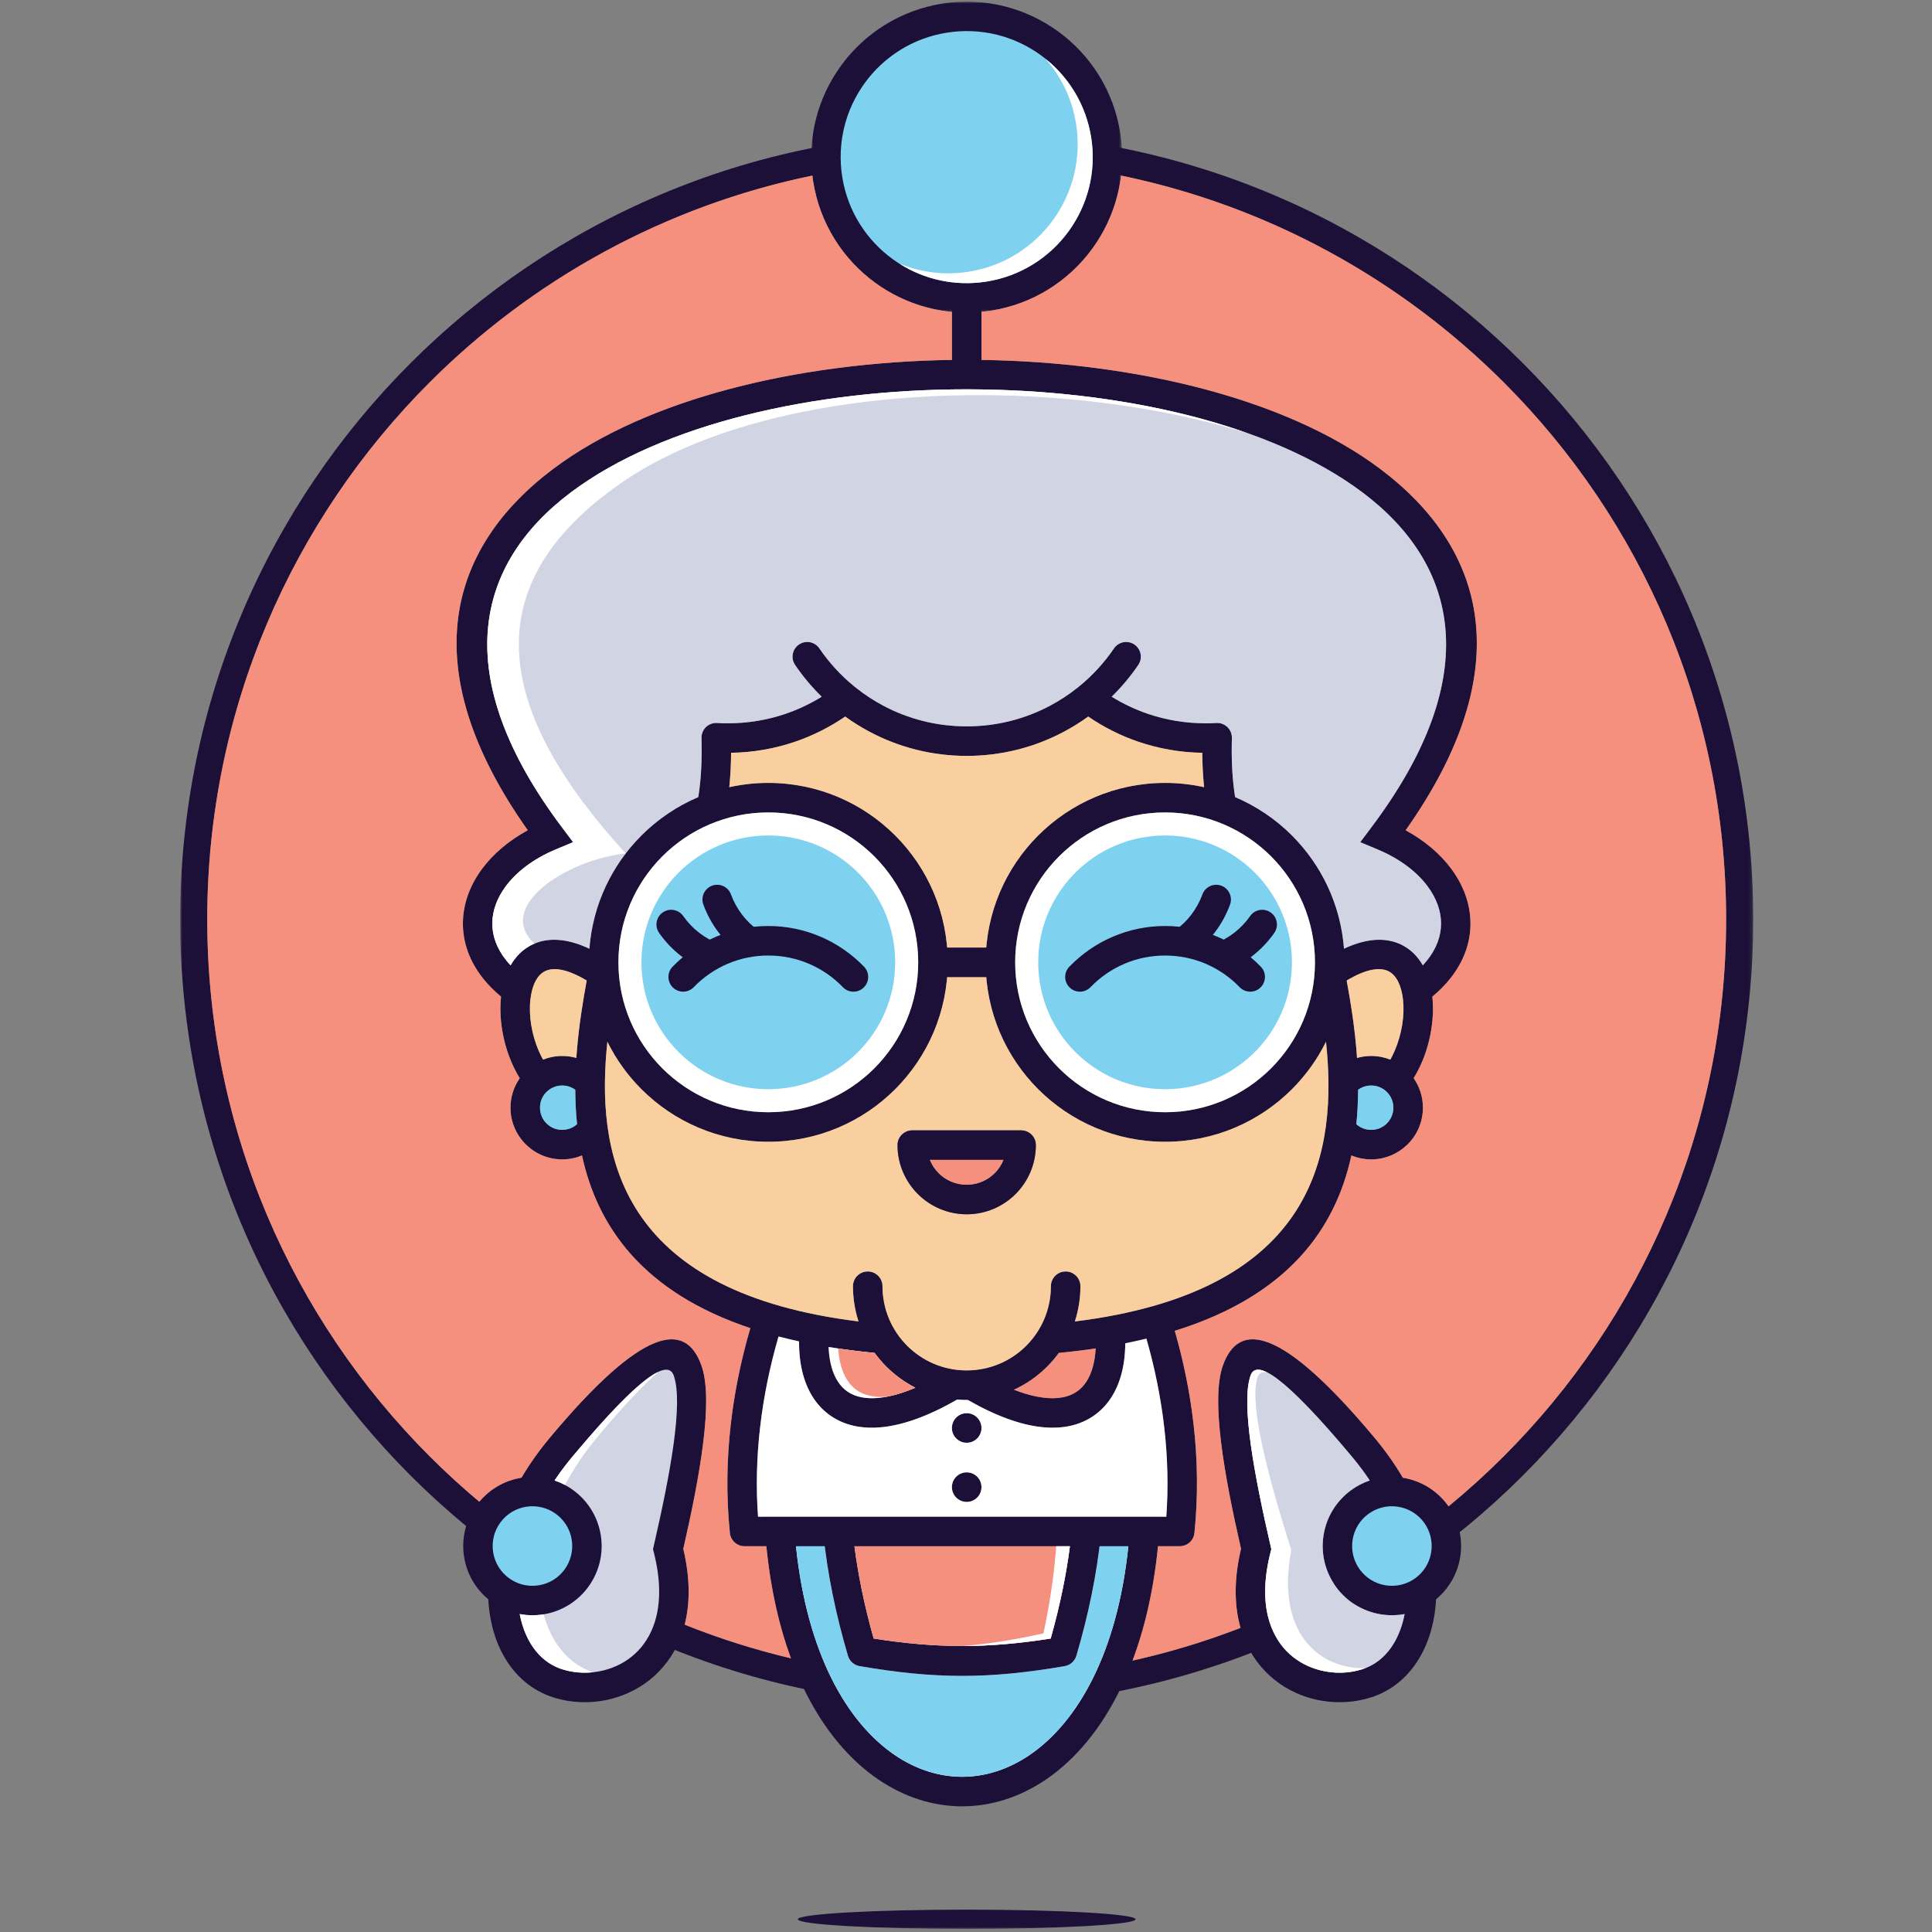 <?xml version="1.0" encoding="UTF-8"?>
<svg width="512px" height="512px" viewBox="0 0 512 512" version="1.1" xmlns="http://www.w3.org/2000/svg" xmlns:xlink="http://www.w3.org/1999/xlink">
    <rect x="0" y="0" width="512" height="512" fill="#808080" stroke="none"/>
    <title>512x512</title>
    <defs>
        <polygon id="path-1" points="0 0 416.835 0 416.835 475.988 0 475.988"></polygon>
        <polygon id="path-3" points="-2.33953621e-14 -9.35814484e-14 82.398 -9.35814484e-14 82.398 82.397 -2.33953621e-14 82.397"></polygon>
    </defs>
    <g id="512x512" stroke="none" stroke-width="1" fill="none" fill-rule="evenodd">
        <g id="logo" transform="translate(47.792, 0.439)">
            <g id="Group-4" transform="translate(0, 34.75)">
                <mask id="mask-2" fill="white">
                    <use xlink:href="#path-1"></use>
                </mask>
                <g id="Clip-2"></g>
                <path d="M208.391,470.887 C233.105,470.887 253.14,472.029 253.14,473.437 C253.14,474.845 233.105,475.988 208.391,475.988 C183.671,475.988 163.636,474.845 163.636,473.437 C163.636,472.029 183.671,470.887 208.391,470.887" id="Fill-1" fill="#1C1038" mask="url(#mask-2)"></path>
                <path d="M350.703,66.13 C314.285,29.711 263.966,7.183 208.391,7.183 C152.814,7.183 102.5,29.711 66.08,66.13 C29.66,102.551 7.133,152.867 7.133,208.442 C7.133,264.017 29.66,314.333 66.08,350.753 C102.5,387.173 152.814,409.699 208.391,409.699 C263.966,409.699 314.285,387.173 350.703,350.753 C387.126,314.333 409.649,264.017 409.649,208.442 C409.649,152.865 387.126,102.549 350.703,66.13 Z M208.391,0 C265.954,0 318.067,23.332 355.782,61.05 C393.502,98.768 416.835,150.881 416.835,208.442 C416.835,266.001 393.502,318.115 355.782,355.833 C318.062,393.55 265.949,416.882 208.391,416.882 C150.832,416.882 98.718,393.55 61,355.833 C23.282,318.115 -0.049,266.001 -0.049,208.442 C-0.049,150.884 23.282,98.769 61,61.05 C98.718,23.332 150.832,0 208.391,0 L208.391,0 Z" id="Fill-3" fill="#1C1038" mask="url(#mask-2)"></path>
            </g>
            <path d="M114.21,254.333 C115.989,255.539 116.455,257.964 115.247,259.742 C114.043,261.523 111.618,261.988 109.84,260.783 C103.541,256.5 99.28,255.675 96.677,256.917 C94.429,257.99 93.158,260.898 92.763,264.487 C92.294,268.715 93.092,273.686 94.974,278.051 C95.877,280.143 97.031,282.074 98.412,283.669 L92.016,288.244 C90.324,286.144 88.908,283.725 87.793,281.141 C85.4,275.597 84.394,269.203 84.993,263.682 C83.211,262.208 81.681,260.666 80.395,259.074 C76.597,254.388 74.855,249.287 74.883,244.211 C74.911,239.162 76.693,234.226 79.952,229.825 C82.866,225.887 86.978,222.365 92.065,219.586 C61.819,176.827 70.8,144.856 98.846,123.798 C124.493,104.541 166.505,94.912 208.391,94.912 C250.276,94.912 292.293,104.541 317.94,123.798 C345.98,144.856 354.966,176.827 324.721,219.585 C329.805,222.365 333.915,225.887 336.829,229.825 C340.088,234.226 341.871,239.162 341.901,244.211 C341.925,249.287 340.182,254.388 336.386,259.074 C335.102,260.666 333.575,262.206 331.792,263.682 C332.388,269.203 331.383,275.597 328.992,281.141 C327.976,283.495 326.708,285.714 325.211,287.677 L318.931,282.989 C320.067,281.536 321.028,279.854 321.807,278.051 C323.691,273.686 324.487,268.715 324.023,264.487 C323.628,260.898 322.356,257.99 320.105,256.917 C317.501,255.675 313.243,256.5 306.946,260.783 C305.163,261.988 302.743,261.523 301.534,259.742 C300.33,257.964 300.794,255.539 302.572,254.333 C311.54,248.236 318.484,247.478 323.47,249.856 C325.971,251.05 327.891,252.973 329.269,255.379 C329.647,254.974 330.005,254.566 330.336,254.154 C332.933,250.948 334.124,247.554 334.106,244.241 C334.089,240.903 332.843,237.547 330.563,234.472 C327.665,230.558 323.13,227.118 317.314,224.683 L312.69,222.745 L315.697,218.738 C345.865,178.559 338.56,149.03 313.259,130.033 C289.026,111.835 248.769,102.737 208.391,102.737 C168.011,102.737 127.756,111.837 103.522,130.034 C78.221,149.032 70.918,178.56 101.088,218.738 L104.097,222.745 L99.467,224.683 C93.652,227.118 89.116,230.558 86.219,234.472 C83.942,237.547 82.695,240.903 82.677,244.241 C82.658,247.554 83.849,250.948 86.447,254.154 C86.78,254.565 87.135,254.975 87.517,255.379 C88.89,252.975 90.814,251.05 93.316,249.856 C98.297,247.478 105.241,248.236 114.21,254.333" id="Fill-5" fill="#1C1038"></path>
            <path d="M158.881,405.417 C165.739,497.317 248.647,497.317 255.504,405.417 L158.881,405.417" id="Fill-6" fill="#FFFFFF"></path>
            <path d="M184.921,471.105 C169.692,460.731 157.461,438.898 154.985,405.707 L154.669,401.504 L259.712,401.504 L259.401,405.707 C256.922,438.898 244.69,460.731 229.462,471.105 C222.464,475.87 214.837,478.255 207.191,478.255 C199.546,478.255 191.922,475.87 184.921,471.105 Z M163.153,409.328 C166.073,437.516 176.516,455.932 189.325,464.655 C194.977,468.504 201.093,470.428 207.191,470.428 C213.288,470.428 219.409,468.504 225.06,464.655 C237.87,455.932 248.311,437.516 251.234,409.328 L163.153,409.328 L163.153,409.328 Z" id="Fill-7" fill="#1C1038"></path>
            <path d="M207.191,409.328 L149.521,409.328 C147.401,409.328 145.673,407.642 145.611,405.535 C144.654,396.077 144.782,386.471 145.881,376.892 C147.007,367.088 149.168,357.27 152.24,347.64 L158.328,349.502 L171.424,352.033 C166.075,352.09 161.74,352.165 158.974,352.254 C156.435,360.65 154.631,369.206 153.649,377.779 C152.733,385.734 152.525,393.683 153.095,401.504 L261.29,401.504 C261.857,393.683 261.653,385.734 260.737,377.779 C259.75,369.206 257.947,360.65 255.407,352.254 L262.61,349.134 C265.439,358.285 267.434,367.594 268.502,376.892 C269.613,386.564 269.732,396.264 268.745,405.814 C268.541,407.824 266.843,409.322 264.865,409.32 L264.865,409.328 L207.191,409.328" id="Fill-8" fill="#1C1038"></path>
            <path d="M281.168,431.67 C279.343,425.821 279.057,418.607 281.091,410.015 C276.577,390.253 273.106,370.534 276.254,361.533 C280.47,349.461 291.864,351.141 316.451,380.549 C323.261,388.694 327.785,397.194 330.316,405.31 C332.898,413.582 333.426,421.49 332.221,428.264 C330.954,435.374 327.78,441.307 323.049,445.264 C320.828,447.121 318.275,448.535 315.429,449.422 C310.617,450.926 305.278,451.07 300.237,449.794 C296.088,448.743 292.106,446.721 288.761,443.694 C285.414,440.667 282.729,436.665 281.168,431.67 Z M288.898,410.998 C287.001,418.498 287.141,424.587 288.63,429.35 C289.752,432.951 291.647,435.799 293.987,437.916 C296.327,440.033 299.155,441.458 302.134,442.213 C305.793,443.141 309.651,443.041 313.107,441.962 C314.948,441.388 316.6,440.472 318.038,439.273 C321.334,436.516 323.576,432.205 324.517,426.921 C325.517,421.304 325.053,414.667 322.857,407.633 C320.616,400.447 316.573,392.871 310.461,385.561 C292.433,364.003 285.163,359.682 283.618,364.1 C281.048,371.453 284.558,390.251 288.911,409.179 L289.124,410.1 L288.898,410.998 L288.898,410.998 Z" id="Fill-9" fill="#1C1038"></path>
            <path d="M323.308,395.01 C331.183,396.244 336.573,403.631 335.339,411.509 C334.106,419.387 326.721,424.774 318.841,423.543 C310.962,422.31 305.576,414.922 306.809,407.043 C308.043,399.167 315.429,393.778 323.308,395.01" id="Fill-10" fill="#7ED2EF"></path>
            <path d="M329.592,403.059 C328.005,400.883 325.585,399.311 322.709,398.862 C319.829,398.411 317.037,399.171 314.859,400.757 C312.681,402.344 311.111,404.766 310.66,407.639 C310.209,410.522 310.966,413.312 312.558,415.49 C314.136,417.656 316.544,419.226 319.398,419.684 L319.437,419.689 C322.321,420.14 325.113,419.381 327.291,417.793 C329.456,416.214 331.021,413.81 331.481,410.953 L331.49,410.913 C331.941,408.03 331.179,405.24 329.592,403.059 Z M323.904,391.159 C328.907,391.94 333.119,394.682 335.888,398.475 C338.574,402.16 339.896,406.837 339.249,411.683 L339.19,412.106 C338.407,417.11 335.668,421.323 331.876,424.089 C328.193,426.778 323.512,428.099 318.666,427.454 L318.246,427.392 C313.243,426.612 309.027,423.872 306.261,420.077 C303.496,416.286 302.172,411.441 302.955,406.448 C303.738,401.444 306.478,397.231 310.273,394.463 C314.063,391.696 318.909,390.376 323.904,391.159 L323.904,391.159 Z" id="Fill-11" fill="#1C1038"></path>
            <path d="M129.278,410.049 C136.707,439.399 115.294,450.431 100.114,445.693 C82.326,440.141 78.594,409.766 100.931,383.053 C143.544,332.088 138.249,371.057 129.278,410.049" id="Fill-12" fill="#D1D4E2"></path>
            <path d="M125.756,429.35 C127.243,424.587 127.385,418.498 125.488,410.998 L125.262,410.1 L125.473,409.179 C129.827,390.251 133.333,371.453 130.763,364.1 C129.219,359.682 121.948,364.003 103.925,385.561 C97.81,392.871 93.771,400.447 91.529,407.633 C89.333,414.667 88.869,421.304 89.869,426.921 C90.809,432.205 93.052,436.516 96.348,439.273 C97.785,440.472 99.437,441.388 101.276,441.962 C104.732,443.041 108.589,443.141 112.252,442.213 C115.23,441.458 118.056,440.033 120.395,437.916 C122.737,435.799 124.632,432.951 125.756,429.35 Z M133.29,410.015 C135.326,418.607 135.043,425.821 133.214,431.67 C131.656,436.665 128.972,440.667 125.624,443.694 C122.275,446.721 118.298,448.743 114.146,449.794 C109.108,451.07 103.769,450.926 98.954,449.422 C96.108,448.535 93.556,447.121 91.338,445.264 C86.602,441.307 83.432,435.374 82.164,428.264 C80.958,421.49 81.488,413.582 84.067,405.31 C86.602,397.194 91.122,388.694 97.934,380.549 C122.522,351.141 133.911,349.461 138.132,361.533 C141.276,370.534 137.809,390.253 133.29,410.015 L133.29,410.015 Z" id="Fill-13" fill="#1C1038"></path>
            <path d="M91.078,395.01 C83.201,396.244 77.812,403.631 79.046,411.509 C80.278,419.387 87.666,424.774 95.545,423.543 C103.42,422.31 108.81,414.922 107.576,407.043 C106.343,399.167 98.957,393.778 91.078,395.01" id="Fill-14" fill="#7ED2EF"></path>
            <path d="M78.497,398.475 C81.262,394.682 85.478,391.94 90.482,391.159 C95.476,390.376 100.318,391.696 104.113,394.463 C107.904,397.231 110.646,401.444 111.427,406.448 C112.209,411.441 110.89,416.286 108.125,420.077 C105.356,423.872 101.144,426.612 96.14,427.392 C91.145,428.175 86.299,426.855 82.509,424.089 C78.715,421.323 75.976,417.11 75.191,412.105 C74.413,407.109 75.732,402.267 78.497,398.475 Z M91.674,398.862 C88.801,399.311 86.381,400.883 84.794,403.059 C83.202,405.24 82.445,408.03 82.896,410.913 C83.345,413.785 84.92,416.206 87.095,417.793 C89.274,419.383 92.065,420.14 94.949,419.689 C97.82,419.239 100.242,417.667 101.829,415.49 C103.415,413.312 104.177,410.522 103.726,407.639 C103.275,404.766 101.703,402.346 99.527,400.757 C97.348,399.171 94.558,398.411 91.674,398.862 L91.674,398.862 Z" id="Fill-15" fill="#1C1038"></path>
            <path d="M91.503,283.419 C93.983,280.941 97.408,279.405 101.195,279.405 C104.124,279.405 106.84,280.326 109.066,281.894 L108.384,292.55 L110.665,302.994 C108.197,305.359 104.857,306.812 101.195,306.812 C97.438,306.812 94.026,305.287 91.542,302.822 L91.503,302.783 C89.022,300.298 87.491,296.874 87.491,293.108 C87.491,289.462 88.929,286.137 91.273,283.674 L91.503,283.419 Z M101.195,287.23 C99.569,287.23 98.099,287.89 97.038,288.952 L96.872,289.107 C95.906,290.147 95.315,291.555 95.315,293.108 C95.315,294.742 95.966,296.213 97.022,297.267 L97.038,297.279 C98.092,298.335 99.561,298.988 101.195,298.988 C102.826,298.988 104.297,298.335 105.351,297.279 L105.351,297.267 C106.413,296.204 107.072,294.732 107.072,293.108 C107.072,291.485 106.413,290.015 105.351,288.952 C104.287,287.89 102.816,287.23 101.195,287.23 L101.195,287.23 Z" id="Fill-16" fill="#1C1038"></path>
            <path d="M319.747,288.952 C318.684,287.89 317.212,287.23 315.59,287.23 C313.965,287.23 312.493,287.89 311.434,288.952 L311.417,288.952 C310.363,290.005 309.711,291.477 309.711,293.108 C309.711,294.742 310.363,296.213 311.417,297.267 L311.434,297.279 C312.485,298.335 313.957,298.988 315.59,298.988 C317.144,298.988 318.552,298.395 319.594,297.428 L319.747,297.267 C320.811,296.204 321.466,294.732 321.466,293.108 C321.466,291.485 320.811,290.015 319.747,288.952 Z M315.59,279.405 C319.374,279.405 322.802,280.941 325.279,283.419 C327.758,285.898 329.295,289.326 329.295,293.108 C329.295,296.893 327.758,300.32 325.279,302.799 L325.027,303.03 C322.56,305.373 319.237,306.812 315.59,306.812 C311.978,306.812 308.682,305.402 306.226,303.1 L309.141,290.822 L307.703,281.902 C309.932,280.33 312.655,279.405 315.59,279.405 L315.59,279.405 Z" id="Fill-17" fill="#1C1038"></path>
            <path d="M183.974,358.093 C111.106,351.105 102.188,311.379 105.139,277.416 C105.975,267.792 107.785,258.739 109.316,251.082 C109.895,248.169 110.44,245.455 110.848,243.128 C111.19,241.156 112.956,239.791 114.907,239.896 L111.414,255.607 L114.107,268.39 C113.631,271.544 113.218,274.793 112.933,278.09 C110.367,307.65 118.046,342.111 179.728,349.759 C178.77,346.819 178.252,343.682 178.252,340.423 C178.252,338.264 180.004,336.511 182.166,336.511 C184.327,336.511 186.077,338.264 186.077,340.423 C186.077,346.585 188.577,352.165 192.615,356.202 C196.65,360.238 202.23,362.735 208.391,362.735 C214.555,362.735 220.133,360.238 224.171,356.202 C228.208,352.165 230.705,346.585 230.705,340.423 C230.705,338.264 232.458,336.511 234.619,336.511 C236.776,336.511 238.529,338.264 238.529,340.423 C238.529,343.682 238.015,346.819 237.058,349.759 C298.735,342.111 306.419,307.65 303.848,278.09 C303.478,273.811 302.9,269.608 302.232,265.587 L304.023,261.383 L307.792,252.708 C309.247,260.006 310.869,268.467 311.643,277.416 C314.595,311.379 305.678,351.105 232.812,358.093 C231.871,359.387 230.833,360.606 229.701,361.735 C224.247,367.187 216.713,370.564 208.391,370.564 C200.069,370.564 192.534,367.187 187.08,361.735 C185.952,360.606 184.914,359.387 183.974,358.093" id="Fill-18" fill="#1C1038"></path>
            <path d="M183.91,226.502 C176.72,219.315 166.789,214.866 155.818,214.866 C144.85,214.866 134.915,219.315 127.729,226.502 C120.54,233.689 116.094,243.621 116.094,254.591 C116.094,265.56 120.54,275.493 127.729,282.681 C134.915,289.869 144.85,294.314 155.818,294.314 C166.789,294.314 176.72,289.869 183.91,282.681 C191.096,275.493 195.542,265.56 195.542,254.591 C195.542,243.621 191.096,233.689 183.91,226.502 Z M155.818,207.041 C168.949,207.041 180.839,212.365 189.441,220.968 C198.045,229.573 203.37,241.461 203.37,254.591 C203.37,267.719 198.045,279.609 189.441,288.214 C180.839,296.816 168.949,302.141 155.818,302.141 C142.688,302.141 130.802,296.818 122.197,288.214 C113.592,279.609 108.27,267.722 108.27,254.591 C108.27,241.462 113.592,229.573 122.197,220.968 C130.802,212.365 142.688,207.041 155.818,207.041 L155.818,207.041 Z" id="Fill-19" fill="#1C1038"></path>
            <path d="M227.34,220.968 C235.946,212.365 247.834,207.041 260.964,207.041 C274.093,207.041 285.983,212.365 294.587,220.968 C303.189,229.573 308.515,241.461 308.515,254.591 C308.515,267.722 303.189,279.609 294.587,288.214 C285.983,296.818 274.093,302.141 260.964,302.141 C247.834,302.141 235.946,296.816 227.34,288.214 C218.738,279.609 213.415,267.719 213.415,254.591 C213.415,241.461 218.738,229.573 227.34,220.968 Z M260.964,214.866 C249.995,214.866 240.061,219.315 232.875,226.502 C225.685,233.689 221.239,243.621 221.239,254.591 C221.239,265.56 225.685,275.493 232.875,282.681 C240.061,289.869 249.995,294.314 260.964,294.314 C271.935,294.314 281.865,289.869 289.055,282.681 C296.241,275.493 300.687,265.56 300.687,254.591 C300.687,243.621 296.241,233.689 289.055,226.502 C281.865,219.315 271.935,214.866 260.964,214.866 L260.964,214.866 Z" id="Fill-20" fill="#1C1038"></path>
            <path d="M136.141,216.166 C137.639,210.493 138.354,203.616 138.117,195.286 C138.111,195.134 138.107,194.979 138.117,194.823 C138.242,192.67 140.091,191.03 142.241,191.155 L143.697,191.227 L145.151,191.238 C150.474,191.238 155.579,190.363 160.323,188.751 C163.734,187.594 166.965,186.059 169.964,184.2 C167.345,181.637 164.982,178.814 162.911,175.772 C161.706,173.991 162.17,171.569 163.95,170.361 C165.731,169.154 168.156,169.62 169.36,171.401 C171.926,175.172 175.029,178.555 178.558,181.437 C178.66,181.51 178.756,181.589 178.849,181.672 C181.175,183.541 183.683,185.195 186.342,186.603 C192.913,190.083 200.418,192.054 208.391,192.054 C216.368,192.054 223.872,190.083 230.442,186.603 C233.101,185.195 235.606,183.541 237.933,181.672 C238.027,181.589 238.125,181.51 238.223,181.437 C241.755,178.555 244.855,175.172 247.421,171.401 C248.629,169.62 251.05,169.154 252.833,170.361 C254.611,171.569 255.079,173.991 253.871,175.772 C251.804,178.814 249.438,181.637 246.817,184.2 C249.821,186.059 253.051,187.594 256.458,188.751 C261.206,190.363 266.311,191.238 271.634,191.238 L273.084,191.227 L274.539,191.155 C276.692,191.03 278.538,192.67 278.666,194.823 C278.675,194.977 278.675,195.13 278.666,195.28 C278.419,203.983 279.206,211.101 280.844,216.917 L272.115,213.771 C271.306,209.392 270.859,204.509 270.825,199.058 C264.941,198.971 259.27,197.955 253.952,196.149 C249.174,194.528 244.69,192.26 240.593,189.452 C238.525,190.95 236.347,192.309 234.079,193.512 C226.404,197.577 217.661,199.88 208.391,199.88 C199.124,199.88 190.382,197.578 182.707,193.512 C180.435,192.31 178.258,190.95 176.189,189.452 C172.095,192.26 167.608,194.528 162.833,196.149 C157.513,197.955 151.839,198.971 145.956,199.058 C145.927,203.986 145.559,208.447 144.888,212.492 L136.141,216.166" id="Fill-21" fill="#1C1038"></path>
            <path d="M208.391,381.912 C210.556,381.912 212.309,380.158 212.309,377.996 C212.309,375.83 210.556,374.075 208.391,374.075 C206.23,374.075 204.472,375.83 204.472,377.996 C204.472,380.158 206.23,381.912 208.391,381.912" id="Fill-22" fill="#1C1038"></path>
            <path d="M208.391,397.586 C210.556,397.586 212.309,395.83 212.309,393.665 C212.309,391.504 210.556,389.749 208.391,389.749 C206.23,389.749 204.472,391.504 204.472,393.665 C204.472,395.83 206.23,397.586 208.391,397.586" id="Fill-23" fill="#1C1038"></path>
            <path d="M208.391,102.737 C168.011,102.737 127.756,111.835 103.522,130.033 C78.221,149.03 70.915,178.559 101.086,218.738 L104.097,222.745 L99.467,224.682 C93.652,227.117 89.116,230.558 86.219,234.471 C83.942,237.547 82.695,240.902 82.675,244.241 C82.658,247.554 83.849,250.948 86.444,254.154 L87.514,255.379 C88.89,252.973 90.814,251.05 93.316,249.855 C97.166,248.018 102.186,248.053 108.404,250.975 C109.282,239.287 114.388,228.774 122.195,220.968 C126.488,216.678 131.593,213.205 137.262,210.799 C137.979,206.289 138.281,201.148 138.117,195.286 C138.109,195.133 138.107,194.979 138.115,194.821 C138.242,192.67 140.089,191.029 142.241,191.154 L143.697,191.227 L145.151,191.237 C150.474,191.237 155.578,190.361 160.323,188.75 C163.731,187.593 166.963,186.058 169.964,184.199 C167.343,181.637 164.979,178.812 162.911,175.772 C161.704,173.991 162.17,171.566 163.95,170.36 C165.731,169.154 168.154,169.62 169.36,171.401 C171.926,175.172 175.029,178.555 178.558,181.437 L178.848,181.672 C181.175,183.54 183.683,185.194 186.34,186.603 C192.91,190.083 200.415,192.054 208.391,192.054 C216.368,192.054 223.872,190.083 230.442,186.603 C233.101,185.194 235.606,183.54 237.933,181.672 L238.223,181.437 C241.755,178.555 244.855,175.172 247.421,171.401 C248.629,169.62 251.05,169.154 252.833,170.36 C254.611,171.566 255.079,173.991 253.871,175.772 C251.799,178.812 249.438,181.637 246.817,184.199 C249.821,186.058 253.051,187.593 256.458,188.75 C261.206,190.361 266.307,191.237 271.629,191.237 L273.084,191.227 L274.539,191.154 C276.692,191.029 278.538,192.67 278.666,194.821 C278.675,194.977 278.675,195.13 278.666,195.28 C278.501,201.144 278.803,206.287 279.522,210.799 C285.189,213.205 290.298,216.678 294.587,220.968 C302.394,228.774 307.499,239.286 308.38,250.975 C314.595,248.053 319.616,248.018 323.466,249.855 C325.968,251.05 327.891,252.973 329.269,255.377 L330.336,254.154 C332.933,250.948 334.124,247.552 334.106,244.241 C334.089,240.902 332.843,237.547 330.563,234.471 C327.665,230.558 323.13,227.117 317.314,224.682 L312.69,222.745 L315.697,218.738 C345.865,178.559 338.56,149.03 313.259,130.033 C289.026,111.835 248.769,102.737 208.391,102.737" id="Fill-24" fill="#D1D4E2"></path>
            <path d="M193.972,299.116 L222.809,299.116 C224.97,299.116 226.723,300.867 226.723,303.027 C226.723,308.088 224.668,312.673 221.354,315.991 C218.035,319.307 213.453,321.36 208.391,321.36 C203.35,321.36 198.767,319.307 195.444,315.991 L195.419,315.962 C192.106,312.639 190.058,308.065 190.058,303.027 C190.058,300.867 191.811,299.116 193.972,299.116 Z M234.079,193.512 C226.404,197.577 217.661,199.88 208.391,199.88 C199.124,199.88 190.382,197.578 182.707,193.512 C180.435,192.31 178.258,190.95 176.189,189.452 C172.095,192.26 167.608,194.528 162.833,196.149 C157.513,197.955 151.839,198.971 145.956,199.058 C145.935,202.29 145.769,205.324 145.471,208.171 C148.802,207.432 152.266,207.041 155.818,207.041 C168.949,207.041 180.839,212.365 189.441,220.968 C198.045,229.573 203.37,241.461 203.37,254.591 C203.37,267.719 198.045,279.609 189.441,288.214 C180.839,296.816 168.949,302.141 155.818,302.141 C142.688,302.141 130.802,296.818 122.197,288.214 C118.544,284.561 115.482,280.315 113.168,275.637 C113.084,276.45 113.005,277.267 112.933,278.09 C110.367,307.65 118.046,342.111 179.728,349.759 C178.77,346.819 178.252,343.682 178.252,340.423 C178.252,338.264 180.004,336.511 182.166,336.511 C184.327,336.511 186.077,338.264 186.077,340.423 C186.077,346.585 188.577,352.165 192.615,356.202 C196.65,360.238 202.23,362.735 208.391,362.735 C214.555,362.735 220.133,360.238 224.171,356.202 C228.208,352.165 230.705,346.585 230.705,340.423 C230.705,338.264 232.458,336.511 234.619,336.511 C236.776,336.511 238.529,338.264 238.529,340.423 C238.529,343.682 238.015,346.819 237.058,349.759 C298.735,342.111 306.419,307.65 303.848,278.09 C303.78,277.267 303.7,276.45 303.614,275.637 C301.3,280.315 298.237,284.561 294.587,288.214 C285.983,296.818 274.093,302.141 260.964,302.141 C247.834,302.141 235.946,296.816 227.34,288.214 C218.738,279.609 213.415,267.719 213.415,254.591 C213.415,241.461 218.738,229.573 227.34,220.968 C235.946,212.365 247.834,207.041 260.964,207.041 C264.515,207.041 267.978,207.432 271.31,208.171 C271.013,205.324 270.846,202.29 270.825,199.058 C264.941,198.971 259.27,197.955 253.952,196.149 C249.174,194.528 244.69,192.26 240.593,189.452 C238.525,190.95 236.347,192.309 234.079,193.512 L234.079,193.512 Z" id="Fill-25" fill="#FACFA0"></path>
            <path d="M260.964,214.866 C249.995,214.866 240.061,219.315 232.875,226.502 C225.685,233.689 221.239,243.621 221.239,254.591 C221.239,265.56 225.685,275.493 232.875,282.681 C240.061,289.869 249.995,294.314 260.964,294.314 C271.935,294.314 281.865,289.869 289.055,282.681 C296.241,275.493 300.687,265.56 300.687,254.591 C300.687,243.621 296.241,233.689 289.055,226.502 C281.865,219.315 271.935,214.866 260.964,214.866" id="Fill-26" fill="#FFFFFF"></path>
            <path d="M195.542,254.591 C195.542,243.621 191.096,233.689 183.91,226.502 C176.72,219.315 166.789,214.866 155.818,214.866 C144.85,214.866 134.915,219.315 127.729,226.502 C120.54,233.689 116.094,243.621 116.094,254.591 C116.094,265.56 120.54,275.493 127.729,282.681 C134.915,289.869 144.85,294.314 155.818,294.314 C166.789,294.314 176.72,289.869 183.91,282.681 C191.096,275.493 195.542,265.56 195.542,254.591" id="Fill-27" fill="#FFFFFF"></path>
            <path d="M207.119,306.942 L198.63,306.942 C199.163,308.272 199.954,309.464 200.948,310.456 L200.962,310.473 C202.851,312.364 205.481,313.534 208.391,313.534 C211.292,313.534 213.921,312.358 215.823,310.456 C216.815,309.462 217.61,308.269 218.146,306.942 L207.119,306.942 Z M193.972,299.116 L222.809,299.116 C224.97,299.116 226.723,300.867 226.723,303.027 C226.723,308.088 224.668,312.673 221.354,315.991 C218.035,319.307 213.453,321.36 208.391,321.36 C203.35,321.36 198.767,319.307 195.444,315.991 L195.419,315.962 C192.106,312.639 190.058,308.065 190.058,303.027 C190.058,300.867 191.811,299.116 193.972,299.116 L193.972,299.116 Z" id="Fill-28" fill="#1C1038"></path>
            <path d="M218.146,306.942 L198.63,306.942 C199.163,308.272 199.954,309.464 200.948,310.456 L200.962,310.473 C202.851,312.364 205.481,313.534 208.391,313.534 C211.292,313.534 213.921,312.358 215.823,310.456 C216.815,309.462 217.61,308.269 218.146,306.942" id="Fill-29" fill="#F58F7E"></path>
            <path d="M309.09,259.411 C310.124,265.009 311.094,271.089 311.643,277.416 C311.715,278.249 311.783,279.085 311.838,279.926 C313.03,279.585 314.289,279.405 315.59,279.405 C317.382,279.405 319.092,279.75 320.662,280.374 C321.079,279.63 321.462,278.854 321.807,278.051 C323.691,273.686 324.487,268.715 324.023,264.487 C323.628,260.898 322.356,257.99 320.105,256.917 C317.811,255.822 314.226,256.335 309.09,259.411" id="Fill-30" fill="#FACFA0"></path>
            <path d="M105.139,277.416 C105.687,271.089 106.657,265.007 107.696,259.409 C102.558,256.335 98.974,255.82 96.677,256.917 C94.429,257.99 93.158,260.898 92.763,264.487 C92.294,268.715 93.092,273.686 94.974,278.051 C95.321,278.854 95.702,279.63 96.123,280.374 C97.691,279.75 99.403,279.405 101.195,279.405 C102.494,279.405 103.752,279.585 104.943,279.926 C105.002,279.085 105.066,278.249 105.139,277.416" id="Fill-31" fill="#FACFA0"></path>
            <path d="M104.662,288.362 C103.692,287.652 102.492,287.23 101.195,287.23 C99.569,287.23 98.099,287.89 97.038,288.952 L96.872,289.107 C95.906,290.147 95.315,291.555 95.315,293.108 C95.315,294.742 95.966,296.213 97.022,297.267 L97.038,297.279 C98.092,298.335 99.561,298.988 101.195,298.988 C102.718,298.988 104.1,298.418 105.134,297.486 C104.821,294.449 104.675,291.4 104.662,288.362" id="Fill-32" fill="#7ED2EF"></path>
            <path d="M312.119,288.362 C312.107,291.4 311.962,294.449 311.647,297.486 C312.681,298.42 314.063,298.988 315.59,298.988 C317.144,298.988 318.552,298.395 319.594,297.428 L319.747,297.267 C320.811,296.204 321.466,294.732 321.466,293.108 C321.466,291.485 320.811,290.015 319.747,288.952 C318.684,287.89 317.212,287.23 315.59,287.23 C314.293,287.23 313.094,287.652 312.119,288.362" id="Fill-33" fill="#7ED2EF"></path>
            <path d="M171.93,352.131 C171.594,355.815 171.811,359.123 172.591,361.891 C173.398,364.751 174.81,366.99 176.831,368.368 C178.886,369.77 181.711,370.384 185.34,369.989 C189.352,369.553 194.214,367.913 199.958,364.807 L205.481,367.358 L207.191,366.985 L207.191,369.676 C199.005,374.586 191.989,377.12 186.163,377.753 C180.583,378.361 176.001,377.256 172.427,374.818 C168.819,372.357 166.374,368.628 165.071,364.001 C163.978,360.116 163.698,355.579 164.221,350.64 L171.93,352.131" id="Fill-34" fill="#1C1038"></path>
            <path d="M242.453,352.131 C242.788,355.815 242.571,359.123 241.792,361.891 C240.988,364.751 239.576,366.99 237.551,368.368 C235.495,369.77 232.671,370.384 229.046,369.989 C225.034,369.553 220.171,367.913 214.423,364.807 L208.906,367.358 L207.191,366.985 L207.191,369.676 C215.381,374.586 222.392,377.12 228.221,377.753 C233.798,378.361 238.38,377.256 241.954,374.818 C245.562,372.357 248.009,368.628 249.314,364.001 C250.408,360.116 250.685,355.579 250.161,350.64 L242.453,352.131" id="Fill-35" fill="#1C1038"></path>
            <path d="M176.831,368.368 C178.886,369.77 181.711,370.384 185.34,369.989 C188.084,369.691 191.225,368.827 194.776,367.319 C191.922,365.871 189.325,363.978 187.08,361.735 C185.952,360.606 184.914,359.387 183.974,358.093 C179.698,357.683 175.643,357.16 171.798,356.532 C171.874,358.481 172.137,360.278 172.591,361.891 C173.398,364.751 174.81,366.99 176.831,368.368" id="Fill-36" fill="#FFFFFF"></path>
            <path d="M187.268,369.699 C189.531,369.266 192.032,368.484 194.776,367.319 C191.922,365.871 189.325,363.978 187.08,361.735 C185.952,360.606 184.914,359.387 183.974,358.093 C180.63,357.773 177.418,357.383 174.338,356.927 C174.444,358.591 174.695,360.14 175.091,361.546 C175.897,364.407 177.312,366.643 179.333,368.023 C181.277,369.35 183.914,369.972 187.268,369.699" id="Fill-37" fill="#F58F7E"></path>
            <path d="M229.701,361.735 C227.174,364.262 224.2,366.345 220.903,367.849 C223.928,369.031 226.638,369.727 229.046,369.989 C232.671,370.384 235.495,369.77 237.551,368.368 C239.576,366.99 240.988,364.751 241.792,361.891 C242.218,360.383 242.473,358.712 242.567,356.908 C239.448,357.372 236.198,357.768 232.812,358.093 C231.871,359.387 230.833,360.606 229.701,361.735" id="Fill-38" fill="#F58F7E"></path>
            <path d="M251.234,409.328 L243.609,409.328 C243.086,413.587 242.38,417.85 241.512,422.111 C240.405,427.548 239.044,432.961 237.457,438.348 C237.023,439.824 235.794,440.849 234.373,441.098 C214.292,444.551 200.09,444.551 180.013,441.098 C178.592,440.849 177.358,439.824 176.924,438.348 C175.342,432.961 173.976,427.548 172.87,422.111 C172.002,417.85 171.3,413.587 170.777,409.328 L163.153,409.328 C166.073,437.516 176.516,455.932 189.325,464.655 C194.977,468.504 201.093,470.428 207.191,470.428 C213.288,470.428 219.409,468.504 225.06,464.655 C237.87,455.932 248.311,437.516 251.234,409.328" id="Fill-39" fill="#7ED2EF"></path>
            <path d="M109.366,442.729 C102.849,440.511 98.289,434.904 96.289,427.369 C96.24,427.378 96.189,427.386 96.14,427.392 C94.021,427.724 91.933,427.68 89.937,427.305 C90.92,432.411 93.132,436.582 96.348,439.273 C97.785,440.472 99.437,441.388 101.276,441.962 C103.832,442.762 106.61,443.022 109.366,442.729" id="Fill-40" fill="#FFFFFF"></path>
            <path d="M99.169,391.9 C100.126,392.221 101.05,392.623 101.931,393.095 C104.211,388.792 107.094,384.469 110.631,380.238 C117.008,372.609 122.314,366.996 126.692,363.096 C122.659,364.962 115.515,371.697 103.925,385.561 C102.174,387.656 100.591,389.774 99.169,391.9" id="Fill-41" fill="#FFFFFF"></path>
            <path d="M283.618,364.1 C281.048,371.453 284.558,390.251 288.911,409.179 L289.124,410.1 L288.898,410.998 C287.001,418.498 287.141,424.587 288.63,429.35 C289.752,432.951 291.647,435.799 293.987,437.916 C296.327,440.033 299.155,441.458 302.134,442.213 C305.793,443.141 309.651,443.041 313.107,441.962 C314.948,441.388 316.6,440.472 318.038,439.273 C321.254,436.582 323.466,432.411 324.444,427.305 C322.585,427.652 320.641,427.716 318.666,427.454 L318.246,427.392 C313.243,426.612 309.027,423.872 306.261,420.077 C303.496,416.286 302.172,411.441 302.955,406.448 C303.738,401.444 306.478,397.231 310.273,394.463 C311.774,393.367 313.438,392.499 315.212,391.9 C313.795,389.774 312.213,387.656 310.461,385.561 C292.433,364.003 285.163,359.682 283.618,364.1" id="Fill-42" fill="#D1D4E2"></path>
            <path d="M289.124,410.1 L288.898,410.998 C287.001,418.498 287.141,424.587 288.63,429.35 C289.752,432.951 291.647,435.799 293.987,437.916 C296.327,440.033 299.155,441.458 302.134,442.213 C305.793,443.141 309.651,443.041 313.107,441.962 C313.425,441.864 313.74,441.754 314.05,441.635 C312.655,441.679 311.252,441.585 309.86,441.345 C306.831,440.824 303.904,439.622 301.407,437.693 C298.905,435.764 296.799,433.072 295.394,429.566 C293.549,424.934 292.931,418.875 294.242,411.25 L294.399,410.338 L294.118,409.436 C288.307,390.905 283.354,372.431 285.345,364.905 C285.682,363.645 286.507,363.027 287.949,363.22 C285.55,362.027 284.193,362.465 283.618,364.1 C281.048,371.453 284.558,390.251 288.911,409.179 L289.124,410.1" id="Fill-43" fill="#FFFFFF"></path>
            <path d="M170.381,405.796 C170.173,403.654 171.738,401.745 173.882,401.534 C176.027,401.323 177.937,402.89 178.146,405.033 C178.66,410.209 179.46,415.382 180.511,420.551 C181.404,424.944 182.489,429.359 183.736,433.791 C200.451,436.423 213.93,436.423 230.646,433.791 C231.896,429.359 232.977,424.944 233.87,420.551 C234.922,415.382 235.722,410.209 236.236,405.033 C236.449,402.89 238.359,401.323 240.499,401.534 C242.644,401.745 244.213,403.654 244,405.796 C243.46,411.231 242.618,416.671 241.512,422.111 C240.405,427.548 239.044,432.961 237.457,438.348 C237.023,439.824 235.794,440.849 234.373,441.098 C214.292,444.551 200.09,444.551 180.013,441.098 C178.592,440.849 177.358,439.824 176.924,438.348 C175.342,432.961 173.976,427.548 172.87,422.111 C171.764,416.671 170.922,411.231 170.381,405.796" id="Fill-44" fill="#1C1038"></path>
            <path d="M180.511,420.551 C181.404,424.944 182.489,429.359 183.736,433.791 C200.451,436.423 213.93,436.423 230.646,433.791 C231.896,429.359 232.977,424.944 233.87,420.551 C234.633,416.813 235.262,413.072 235.747,409.328 L178.639,409.328 C179.124,413.072 179.754,416.813 180.511,420.551" id="Fill-45" fill="#F58F7E"></path>
            <path d="M235.747,409.328 L232.118,409.328 C231.875,412.543 231.535,415.76 231.097,418.984 C230.492,423.426 229.701,427.901 228.744,432.407 C221.214,434.102 214.317,435.208 207.446,435.764 C214.913,435.748 222.384,435.091 230.646,433.791 C231.896,429.359 232.977,424.944 233.87,420.551 C234.633,416.813 235.262,413.072 235.747,409.328" id="Fill-46" fill="#FFFFFF"></path>
            <path d="M118.029,225.729 C84.734,189.327 76.327,155.269 117.332,127.207 C142.342,110.09 182.957,102.765 223.298,104.537 C243.941,105.442 264.443,108.726 282.687,114.297 C260.895,106.591 234.671,102.737 208.391,102.737 C168.011,102.737 127.756,111.837 103.522,130.034 C78.221,149.032 70.918,178.56 101.088,218.738 L104.097,222.745 L99.467,224.683 C93.652,227.118 89.116,230.558 86.219,234.472 C83.942,237.547 82.695,240.903 82.677,244.241 C82.658,247.554 83.849,250.948 86.447,254.154 L87.517,255.379 C88.89,252.975 90.814,251.05 93.316,249.856 C93.488,249.774 93.665,249.695 93.841,249.621 C83.305,239.88 102.269,227.42 118.029,225.729" id="Fill-47" fill="#FFFFFF"></path>
            <g id="Group-51" transform="translate(167.193, 0)">
                <mask id="mask-4" fill="white">
                    <use xlink:href="#path-3"></use>
                </mask>
                <g id="Clip-49"></g>
                <path d="M35.433,4.352 C15.083,7.538 1.167,26.617 4.352,46.965 C7.536,67.314 26.618,81.231 46.967,78.046 C67.316,74.861 81.232,55.782 78.045,35.433 C74.859,15.084 55.782,1.167 35.433,4.352" id="Fill-48" fill="#7ED2EF" mask="url(#mask-4)"></path>
                <path d="M7.92,16.93 C14.131,8.411 23.597,2.26 34.837,0.5 C46.065,-1.257 56.952,1.707 65.47,7.92 C73.987,14.134 80.139,23.596 81.896,34.837 L81.96,35.244 C83.581,46.329 80.615,57.055 74.48,65.469 C68.265,73.987 58.803,80.14 47.562,81.898 L47.154,81.958 C36.069,83.581 25.342,80.616 16.93,74.48 C8.408,68.266 2.259,58.801 0.499,47.564 L0.44,47.156 C-1.185,36.07 1.78,25.345 7.92,16.93 Z M36.028,8.204 C26.92,9.63 19.249,14.613 14.216,21.516 C9.178,28.42 6.777,37.252 8.204,46.37 L8.209,46.406 C9.642,55.498 14.621,63.155 21.515,68.182 C28.417,73.218 37.25,75.621 46.367,74.194 L46.44,74.183 C55.518,72.744 63.16,67.768 68.184,60.884 C73.217,53.977 75.621,45.147 74.196,36.032 L74.187,35.995 C72.758,26.901 67.776,19.244 60.884,14.215 C53.978,9.179 45.147,6.777 36.028,8.204 L36.028,8.204 Z" id="Fill-50" fill="#1C1038" mask="url(#mask-4)"></path>
            </g>
            <path d="M237.389,32.454 C240.312,51.136 227.535,68.653 208.854,71.577 C202.417,72.585 196.121,71.729 190.509,69.409 C197.116,73.6 205.217,75.499 213.56,74.194 L213.632,74.183 C222.711,72.744 230.352,67.768 235.377,60.884 C240.41,53.977 242.814,45.147 241.388,36.032 L241.38,35.995 C240.036,27.437 235.542,20.152 229.276,15.132 C233.432,19.854 236.343,25.777 237.389,32.454" id="Fill-52" fill="#FFFFFF"></path>
            <polygon id="Fill-53" fill="#1C1038" points="204.477 98.423 212.305 98.423 212.305 79.223 204.477 79.223"></polygon>
            <path d="M260.964,220.969 C251.68,220.969 243.273,224.733 237.189,230.818 C231.105,236.899 227.34,245.307 227.34,254.591 C227.34,263.875 231.105,272.282 237.189,278.364 C243.273,284.449 251.68,288.212 260.964,288.212 C270.25,288.212 278.653,284.449 284.738,278.364 C290.821,272.282 294.587,263.875 294.587,254.591 C294.587,245.307 290.821,236.899 284.738,230.818 C278.653,224.733 270.25,220.969 260.964,220.969" id="Fill-54" fill="#7ED2EF"></path>
            <path d="M286.345,255.756 C287.839,257.31 287.788,259.781 286.235,261.274 C284.682,262.768 282.21,262.719 280.717,261.168 C278.177,258.532 275.109,256.403 271.684,254.95 C268.409,253.557 264.783,252.786 260.964,252.786 C257.143,252.786 253.518,253.557 250.241,254.95 C246.817,256.403 243.75,258.532 241.21,261.168 C239.716,262.719 237.245,262.768 235.692,261.274 C234.139,259.781 234.092,257.31 235.586,255.756 C238.853,252.367 242.793,249.632 247.187,247.764 C251.433,245.959 256.092,244.96 260.964,244.96 C265.835,244.96 270.493,245.959 274.739,247.764 C279.134,249.63 283.073,252.367 286.345,255.756" id="Fill-55" fill="#1C1038"></path>
            <path d="M289.906,246.791 C291.136,245.024 290.702,242.592 288.932,241.361 C287.162,240.131 284.733,240.568 283.504,242.335 C282.342,243.994 280.93,245.483 279.312,246.738 C277.725,247.969 275.952,248.971 274.038,249.686 C273.791,249.779 273.557,249.895 273.34,250.029 L279.946,255.563 C281.423,254.792 282.81,253.898 284.099,252.899 C286.337,251.163 288.294,249.098 289.906,246.791" id="Fill-56" fill="#1C1038"></path>
            <path d="M278.186,239.271 C278.917,237.247 277.87,235.008 275.849,234.273 C273.825,233.539 271.586,234.586 270.851,236.611 C270.157,238.511 269.174,240.312 267.932,241.94 C266.715,243.536 265.256,244.962 263.588,246.145 C263.376,246.298 263.18,246.469 263.005,246.655 L270.813,250.306 C272.037,249.183 273.152,247.962 274.14,246.665 C275.859,244.413 277.215,241.914 278.186,239.271" id="Fill-57" fill="#1C1038"></path>
            <path d="M155.818,220.969 C165.101,220.969 173.508,224.733 179.592,230.818 C185.676,236.899 189.441,245.307 189.441,254.591 C189.441,263.875 185.676,272.282 179.592,278.364 C173.508,284.449 165.101,288.212 155.818,288.212 C146.534,288.212 138.127,284.449 132.044,278.364 C125.96,272.282 122.197,263.875 122.197,254.591 C122.197,245.307 125.96,236.899 132.044,230.818 C138.127,224.733 146.534,220.969 155.818,220.969" id="Fill-58" fill="#7ED2EF"></path>
            <path d="M130.44,255.756 C128.947,257.31 128.994,259.781 130.546,261.274 C132.099,262.768 134.571,262.719 136.064,261.168 C138.604,258.532 141.676,256.403 145.097,254.95 C148.376,253.557 151.997,252.786 155.818,252.786 C159.639,252.786 163.263,253.557 166.539,254.95 C169.964,256.403 173.032,258.532 175.572,261.168 C177.067,262.719 179.537,262.768 181.09,261.274 C182.642,259.781 182.693,257.31 181.199,255.756 C177.928,252.367 173.989,249.632 169.594,247.764 C165.348,245.959 160.689,244.96 155.818,244.96 C150.947,244.96 146.292,245.959 142.042,247.764 C137.651,249.63 133.709,252.367 130.44,255.756" id="Fill-59" fill="#1C1038"></path>
            <path d="M126.875,246.791 C125.645,245.024 126.083,242.592 127.849,241.361 C129.618,240.131 132.048,240.568 133.281,242.335 C134.44,243.994 135.852,245.483 137.469,246.738 C139.055,247.969 140.831,248.971 142.748,249.686 C142.995,249.779 143.225,249.895 143.441,250.029 L136.837,255.563 C135.361,254.792 133.971,253.898 132.682,252.899 C130.444,251.163 128.486,249.098 126.875,246.791" id="Fill-60" fill="#1C1038"></path>
            <path d="M138.601,239.271 C137.864,237.247 138.91,235.008 140.935,234.273 C142.961,233.539 145.199,234.586 145.933,236.611 C146.628,238.511 147.612,240.312 148.85,241.94 C150.065,243.536 151.526,244.962 153.193,246.145 C153.41,246.298 153.603,246.469 153.778,246.655 L145.974,250.306 C144.743,249.183 143.631,247.962 142.642,246.665 C140.925,244.413 139.565,241.914 138.601,239.271" id="Fill-61" fill="#1C1038"></path>
            <polygon id="Fill-62" fill="#1C1038" points="200.567 258.504 217.355 258.504 217.355 250.678 200.567 250.678"></polygon>
            <path d="M204.477,82.215 C197.008,81.507 189.999,78.767 184.122,74.48 C175.601,68.266 169.451,58.801 167.692,47.564 L167.632,47.156 C167.582,46.8 167.533,46.446 167.49,46.092 C128.323,54.177 93.316,73.644 66.08,100.88 C29.66,137.301 7.133,187.618 7.133,243.193 C7.133,298.767 29.66,349.083 66.08,385.503 C70.281,389.704 74.668,393.721 79.225,397.538 C81.964,394.252 85.857,391.9 90.408,391.17 C92.511,387.603 95.011,384.042 97.934,380.549 C122.522,351.141 133.911,349.461 138.132,361.533 C141.276,370.536 137.809,390.253 133.29,410.015 C135.15,417.86 135.073,424.557 133.657,430.117 C142.735,433.75 152.138,436.739 161.813,439.033 C158.677,430.518 156.409,420.613 155.297,409.328 L149.521,409.328 C147.401,409.328 145.673,407.642 145.611,405.535 C144.654,396.077 144.782,386.471 145.881,376.892 C146.858,368.406 148.607,359.91 151.051,351.536 C122.505,341.99 110.525,324.598 106.44,305.764 C104.823,306.439 103.049,306.812 101.195,306.812 C97.438,306.812 94.026,305.287 91.542,302.822 L91.503,302.783 C89.022,300.298 87.491,296.874 87.491,293.108 C87.491,290.213 88.397,287.52 89.946,285.299 C89.137,283.982 88.419,282.587 87.793,281.141 C85.4,275.597 84.394,269.203 84.993,263.682 C83.211,262.208 81.681,260.666 80.395,259.074 C76.597,254.388 74.855,249.287 74.883,244.211 C74.911,239.162 76.693,234.226 79.952,229.825 C82.866,225.887 86.978,222.365 92.065,219.586 C61.819,176.827 70.8,144.856 98.846,123.798 C123.692,105.14 163.906,95.52 204.477,94.94 L204.477,82.215" id="Fill-63" fill="#F58F7E"></path>
            <path d="M241.673,65.469 C235.457,73.987 225.995,80.14 214.755,81.898 L214.347,81.958 C213.666,82.058 212.985,82.141 212.305,82.206 L212.305,94.94 C252.88,95.52 293.089,105.14 317.94,123.798 C345.98,144.856 354.966,176.827 324.721,219.585 C329.805,222.365 333.915,225.887 336.829,229.825 C340.088,234.226 341.871,239.162 341.901,244.211 C341.925,249.287 340.186,254.388 336.386,259.074 C335.102,260.666 333.575,262.206 331.792,263.682 C332.388,269.203 331.383,275.597 328.992,281.141 C328.367,282.585 327.652,283.976 326.844,285.291 C328.388,287.507 329.295,290.205 329.295,293.108 C329.295,296.893 327.758,300.32 325.279,302.799 L325.027,303.03 C322.56,305.373 319.237,306.812 315.59,306.812 C313.732,306.812 311.962,306.439 310.34,305.765 C306.154,325.072 293.667,342.866 263.538,352.244 C265.878,360.389 267.554,368.645 268.502,376.892 C269.613,386.564 269.732,396.264 268.745,405.814 C268.541,407.824 266.843,409.322 264.865,409.32 L264.865,409.328 L259.088,409.328 C257.951,420.881 255.598,430.985 252.344,439.635 C262.172,437.446 271.731,434.538 280.96,430.969 C279.322,425.246 279.139,418.267 281.091,410.015 C276.577,390.253 273.106,370.536 276.254,361.533 C280.47,349.461 291.864,351.141 316.451,380.549 C319.374,384.042 321.875,387.603 323.977,391.17 C328.95,391.968 333.137,394.699 335.888,398.475 C335.957,398.568 336.025,398.663 336.088,398.758 C341.177,394.578 346.053,390.153 350.703,385.503 C387.126,349.083 409.649,298.767 409.649,243.193 C409.649,187.616 387.126,137.299 350.703,100.88 C323.47,73.647 288.464,54.181 249.302,46.094 C248.456,53.194 245.771,59.848 241.673,65.469" id="Fill-64" fill="#F58F7E"></path>
            <path d="M212.309,393.665 C212.309,395.83 210.556,397.586 208.391,397.586 C206.23,397.586 204.472,395.83 204.472,393.665 C204.472,391.504 206.23,389.749 208.391,389.749 C210.556,389.749 212.309,391.504 212.309,393.665 Z M212.309,377.996 C212.309,380.158 210.556,381.912 208.391,381.912 C206.23,381.912 204.472,380.158 204.472,377.996 C204.472,375.83 206.23,374.075 208.391,374.075 C210.556,374.075 212.309,375.83 212.309,377.996 Z M241.954,374.818 C238.38,377.256 233.798,378.361 228.221,377.753 C222.754,377.16 216.244,374.894 208.697,370.561 C208.595,370.561 208.493,370.564 208.391,370.564 C207.539,370.564 206.697,370.527 205.864,370.457 C198.244,374.856 191.672,377.156 186.163,377.753 C180.583,378.361 176.001,377.256 172.427,374.818 C168.819,372.357 166.374,368.628 165.071,364.001 C164.31,361.304 163.945,358.291 163.965,355.051 C162.099,354.646 160.287,354.212 158.532,353.752 C156.227,361.667 154.576,369.717 153.649,377.779 C152.733,385.734 152.525,393.683 153.095,401.504 L261.29,401.504 C261.857,393.683 261.653,385.734 260.737,377.779 C259.832,369.906 258.236,362.05 256.015,354.316 C254.207,354.754 252.339,355.167 250.416,355.549 C250.399,358.602 250.034,361.442 249.314,364.001 C248.009,368.628 245.562,372.357 241.954,374.818 L241.954,374.818 Z" id="Fill-65" fill="#FFFFFF"></path>
        </g>
    </g>
</svg>